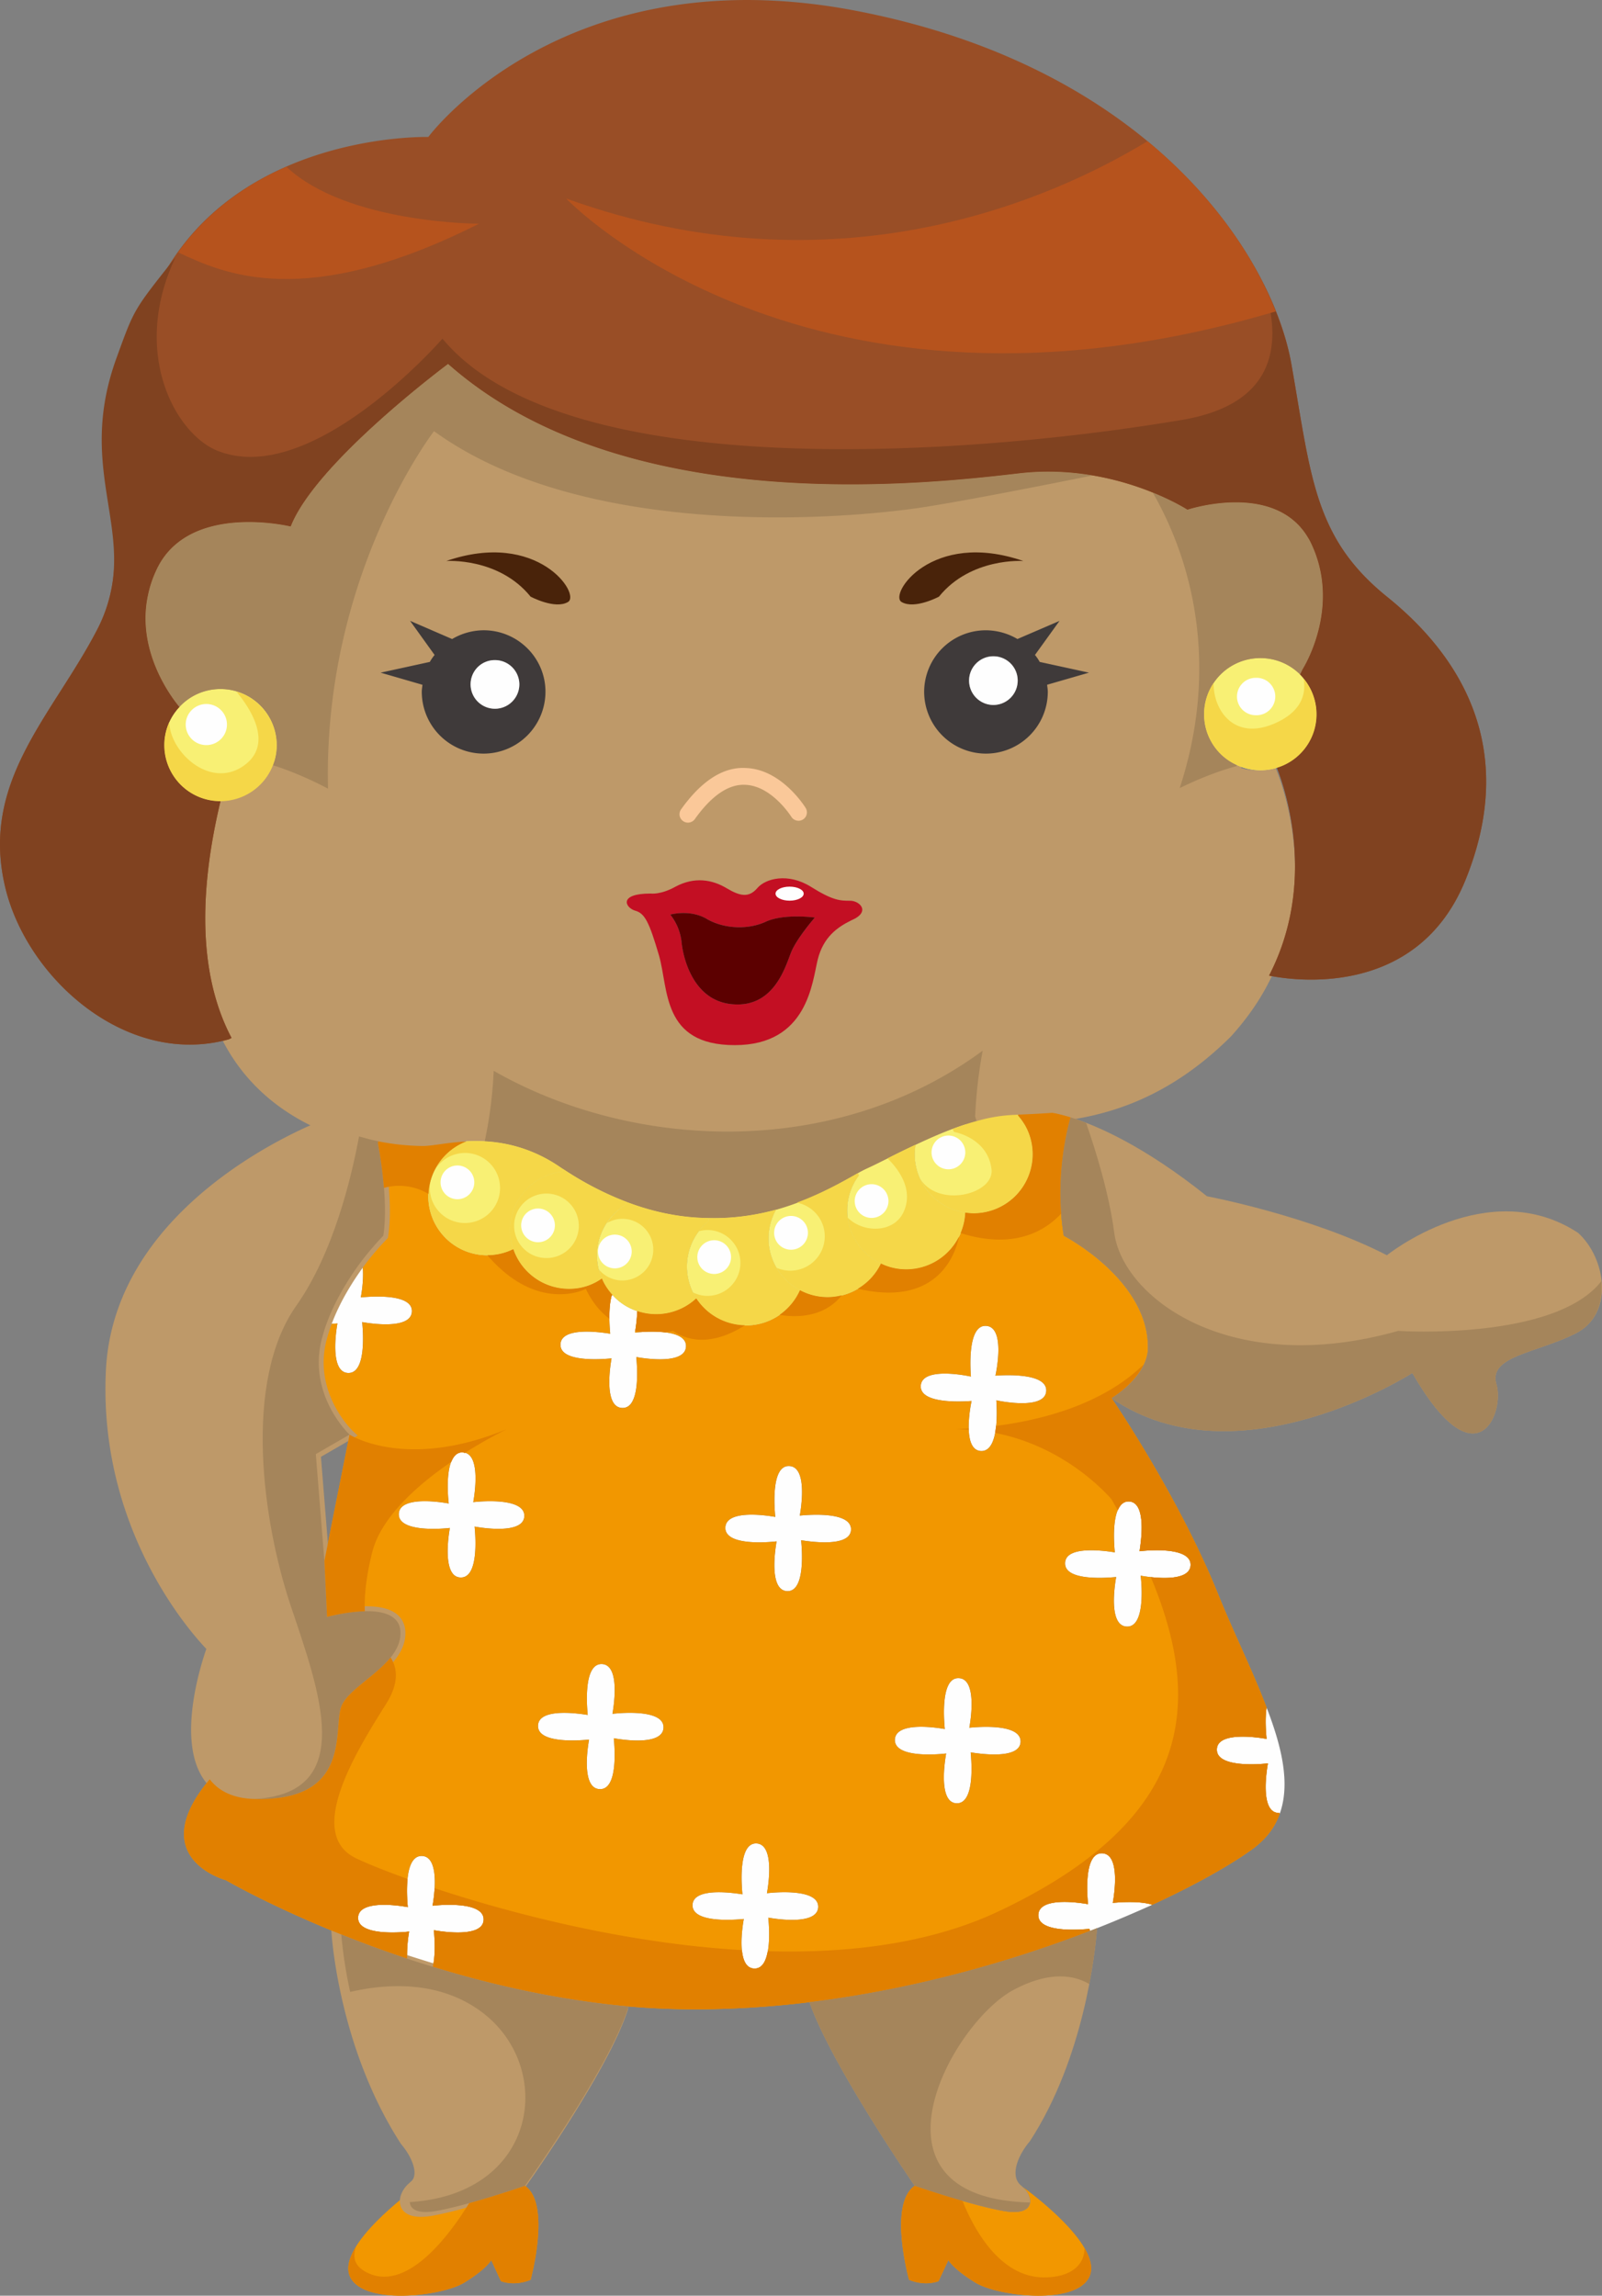 <svg xmlns="http://www.w3.org/2000/svg" width="82.179" height="117.73"><rect width="100%" height="100%" fill="#808080" stroke="none"/><g fill-rule="evenodd" stroke-miterlimit="10" data-paper-data="{&quot;isPaintingLayer&quot;:true}" style="mix-blend-mode:normal"><path fill="#f29700" d="M21.405 112.143c-.542.448-.772 1.519.912 1.254 1.729-.3 4.613-1.3 4.613-1.3 1.36.93.288 4.819.288 4.819-.864.355-1.522.067-1.522.067l-.497-1.08s-.217.438-1.372 1.15c-1.153.725-5.41 1.219-5.918-.425-.46-1.553 3.036-4.163 3.496-4.485M46.922 112.096s2.883 1.002 4.613 1.3c1.684.266 1.454-.806.912-1.254.463.323 3.957 2.933 3.482 4.487-.506 1.645-4.751 1.15-5.905.425-1.154-.712-1.374-1.15-1.374-1.15l-.505 1.08s-.647.287-1.513-.068c0 0-1.082-3.89.29-4.82"/><path fill="#fefefe" d="M18.37 98.343c.024-.965 2.239-.6 2.55-.54-.045-.483-.22-2.633.716-2.623.98.023.61 2.244.553 2.554.485-.058 2.64-.218 2.62.713-.023.966-2.238.598-2.55.539.023.3.104 1.208-.058 1.876-.451-.14-.888-.276-1.315-.414a6.9 6.9 0 0 1 .103-1.392c-.483.057-2.641.218-2.618-.713m37.906.54c-.116.046-.232.092-.358.139l-.036-.104c-.483.045-2.64.219-2.618-.713.023-.977 2.24-.61 2.55-.552-.046-.484-.22-2.633.715-2.61.98.024.612 2.23.554 2.542.31-.024 1.339-.115 2.007.09l.01.012c-.931.42-1.873.82-2.824 1.196m6.147-9.165c.012-.965 2.238-.598 2.55-.54-.023-.265-.093-.99 0-1.61.784 2.024 1.22 3.898.68 5.428l-.058-.023c-.98-.011-.611-2.231-.553-2.541-.484.056-2.643.216-2.618-.714m-7.787-9.555c.012-.967 2.238-.6 2.55-.553-.046-.471-.22-2.622.714-2.61.97.022.6 2.23.555 2.554.473-.06 2.629-.231 2.617.7-.022.978-2.248.609-2.56.552.058.483.232 2.634-.704 2.61-.98-.023-.611-2.231-.552-2.541-.485.045-2.644.219-2.62-.712m-8.732 9.06c.024-.977 2.25-.608 2.56-.552-.046-.482-.218-2.633.704-2.61.98.013.613 2.232.554 2.543.485-.047 2.642-.22 2.63.713-.022.965-2.25.596-2.56.55.045.472.219 2.623-.715 2.612-.97-.025-.601-2.231-.543-2.555-.484.059-2.642.23-2.63-.7m-10.38 8.475c.023-.966 2.25-.598 2.56-.553-.046-.471-.22-2.621.703-2.608.98.02.612 2.23.553 2.553.485-.058 2.642-.232 2.63.7-.022.978-2.248.609-2.56.55.046.485.219 2.636-.715 2.61-.97-.021-.6-2.228-.542-2.54-.484.048-2.642.22-2.63-.712m-7.926-9.2c.024-.966 2.238-.598 2.55-.552-.046-.471-.22-2.622.714-2.61.98.023.61 2.23.555 2.554.485-.06 2.64-.231 2.619.7-.023.978-2.238.609-2.55.552.047.484.22 2.634-.715 2.61-.98-.023-.61-2.231-.554-2.541-.485.047-2.642.219-2.618-.712m-7.141-10.857c.023-.965 2.238-.598 2.56-.54-.056-.482-.23-2.633.705-2.621.98.02.61 2.242.553 2.553.486-.058 2.642-.218 2.62.712-.024.966-2.24.598-2.551.54.048.483.22 2.634-.714 2.61-.97-.01-.613-2.23-.553-2.54-.474.057-2.644.217-2.62-.713m-3.715-9.74c.463-1.277 1.199-2.427 1.813-3.243.16.689-.012 1.678-.048 1.874.486-.046 2.643-.217 2.62.713-.023.977-2.237.61-2.551.552.048.483.219 2.633-.715 2.61-.968-.022-.611-2.23-.553-2.54-.104.01-.324.02-.566.034m12.009 1.046c.023-.967 2.238-.6 2.549-.553-.024-.298-.116-1.298.08-1.965l.036-.025c.343.383.78.669 1.269.829v.01c-.011.496-.093.956-.115 1.096.484-.058 2.642-.232 2.618.7-.022.978-2.238.609-2.55.55.047.485.22 2.636-.715 2.61-.98-.021-.61-2.228-.554-2.54-.485.047-2.641.219-2.618-.711m8.457 9.395c.022-.98 2.248-.61 2.56-.554-.046-.482-.22-2.632.703-2.608.98.02.61 2.229.555 2.54.483-.045 2.64-.218 2.628.715-.022.963-2.248.595-2.56.55.047.483.22 2.622-.704 2.61-.981-.023-.61-2.231-.554-2.553-.484.057-2.64.23-2.63-.7m10.025-7.27c.046-.976 2.26-.551 2.573-.481-.035-.483-.162-2.646.772-2.6.98.047.554 2.243.485 2.553.484-.034 2.652-.148 2.606.782-.045.965-2.25.553-2.56.483.034.482.149 2.633-.784 2.6-.97-.046-.554-2.255-.485-2.566-.485.036-2.641.16-2.607-.77"/><path fill="#f29700" d="M57.257 80.875c-.058.31-.427 2.518.554 2.54.934.024.76-2.126.703-2.61.312.059 2.537.427 2.562-.551.01-.932-2.146-.76-2.62-.702.047-.322.417-2.53-.553-2.552-.935-.012-.761 2.139-.715 2.61-.312-.047-2.538-.414-2.55.553-.023.93 2.134.757 2.619.712m-7.417-9.027c-.07.31-.485 2.519.485 2.565.933.034.818-2.117.784-2.6.31.069 2.515.483 2.56-.483.046-.931-2.122-.817-2.606-.781.069-.311.495-2.507-.485-2.553-.934-.047-.807 2.116-.772 2.599-.313-.07-2.527-.495-2.573.482-.034.93 2.122.805 2.607.77m-1.305 18.078c-.056.322-.425 2.53.544 2.554.934.01.76-2.141.715-2.611.31.046 2.538.415 2.56-.552.012-.933-2.145-.76-2.63-.713.059-.311.426-2.53-.554-2.542-.923-.022-.75 2.128-.703 2.61-.311-.056-2.537-.425-2.562.554-.01.93 2.147.757 2.63.7m-8.697-10.88c-.056.323-.426 2.53.554 2.555.924.012.75-2.128.704-2.611.312.046 2.538.414 2.56-.551.012-.933-2.145-.76-2.628-.713.055-.312.425-2.52-.555-2.542-.923-.023-.75 2.127-.703 2.61-.311-.057-2.538-.425-2.561.553-.011.93 2.145.757 2.629.7m-1.683 19.366c-.058.31-.428 2.519.542 2.542.933.022.76-2.128.715-2.61.312.056 2.538.425 2.56-.554.013-.93-2.145-.757-2.63-.7.059-.323.428-2.53-.553-2.553-.922-.013-.75 2.138-.703 2.61-.311-.046-2.538-.414-2.561.552-.012.93 2.145.759 2.63.713m-7.938-9.2c-.056.31-.426 2.519.555 2.54.934.024.762-2.126.714-2.61.313.059 2.528.428 2.55-.551.022-.931-2.133-.758-2.618-.701.056-.322.426-2.53-.554-2.552-.934-.012-.762 2.139-.714 2.609-.312-.046-2.528-.414-2.55.553-.023.932 2.133.758 2.617.712m-7.14-10.855c-.06.31-.414 2.53.556 2.542.933.02.76-2.13.713-2.612.31.059 2.526.425 2.55-.54.023-.931-2.134-.77-2.62-.713.059-.31.428-2.53-.551-2.553-.936-.01-.763 2.139-.706 2.623-.323-.06-2.537-.427-2.56.54-.023.93 2.146.77 2.619.713m18.445 24.32a49.19 49.19 0 0 1-5.848.369 42.11 42.11 0 0 1-3.45-.15c-3.61-.332-7.048-1.114-10.024-2.034.162-.667.082-1.576.057-1.876.314.06 2.528.426 2.55-.54.022-.931-2.133-.77-2.618-.713.057-.311.426-2.53-.554-2.553-.935-.011-.761 2.14-.715 2.624-.312-.06-2.528-.427-2.55.54-.023.93 2.135.77 2.617.713a7.07 7.07 0 0 0-.102 1.39 59.186 59.186 0 0 1-3.38-1.242c-3.645-1.46-5.917-2.782-5.917-2.782s-4.223-1.128-.831-5.175c.45.587 1.176.977 2.284 1.012 5.04.138 4.037-3.588 4.464-4.738.427-1.15 3.172-2.162 3.034-3.887-.15-1.725-3.76-.713-3.76-.713l-.14-2.875 1.292-6.475s-2.155-2.012-1.43-4.887c.07-.264.15-.525.242-.782.243-.011.463-.022.566-.034-.057.31-.415 2.519.553 2.542.936.022.762-2.127.716-2.61.312.056 2.527.423 2.55-.554.022-.93-2.135-.758-2.62-.713.036-.195.207-1.184.047-1.874.612-.794 1.108-1.287 1.108-1.287.3-1.875-.277-4.75-.277-4.75l.023-.092a12.27 12.27 0 0 0 2.284.242c.484 0 1.257-.184 2.214-.231a3.02 3.02 0 0 0-1.937 2.807 3.025 3.025 0 0 0 4.36 2.714 3.02 3.02 0 0 0 2.86 2.035 2.87 2.87 0 0 0 1.684-.53c.131.309.315.592.543.839l-.036.025c-.196.667-.104 1.666-.08 1.966-.311-.047-2.526-.415-2.55.552-.021.93 2.134.759 2.619.713-.056.312-.426 2.518.554 2.542.935.023.762-2.128.715-2.612.312.058 2.528.427 2.55-.552.024-.93-2.134-.757-2.618-.7.022-.138.104-.6.115-1.094v-.011a3.015 3.015 0 0 0 3.01-.632l.023-.012a3.057 3.057 0 0 0 2.549 1.38c1.2 0 2.286-.709 2.77-1.806a2.98 2.98 0 0 0 1.418.357 3.03 3.03 0 0 0 2.735-1.724c.39.195.842.298 1.302.298a3.03 3.03 0 0 0 3.022-2.91c.15.024.29.036.44.036a3.031 3.031 0 0 0 3.022-3.024c0-.76-.278-1.46-.75-1.99v-.045c.518-.024 1.095-.047 1.718-.092.01-.013.023 0 .035 0 .173.02.485.092.935.228-.221.76-.82 3.22-.347 6.072 0 0 4.465 2.3 4.315 5.889-.138 1.437-1.868 2.437-1.868 2.437l.01.012c.208.298 3.506 5.186 5.468 10.062.785 1.943 1.776 3.933 2.48 5.796-.093.62-.023 1.344 0 1.61-.312-.057-2.538-.425-2.55.54-.022.93 2.135.77 2.619.713-.057.31-.427 2.53.553 2.542l.058.023c-.242.7-.703 1.322-1.43 1.85-1.084.782-2.85 1.795-5.121 2.84l-.013-.01c-.668-.207-1.695-.115-2.007-.093.058-.31.428-2.517-.552-2.54-.936-.024-.763 2.127-.717 2.61-.31-.058-2.525-.425-2.55.552-.02.932 2.135.759 2.62.713l.034.103c-4.037 1.565-9.042 3.002-14.395 3.656"/><path fill="#be9969" stroke="#be9969" stroke-width=".5" d="M10.759 91.248c-1.651-2.093.114-6.75.114-6.75s-5.628-5.462-5.19-14.226c.416-8.222 9.805-12.143 10.98-12.603h.013a12.75 12.75 0 0 0 2.735.86l-.025.094s.577 2.875.278 4.749c-.395.406-.764.836-1.107 1.288-.613.817-1.351 1.967-1.813 3.245a9.415 9.415 0 0 0-.241.78c-.727 2.875 1.43 4.888 1.43 4.888l-1.731 1 .439 5.474.138 2.875s3.61-1.012 3.762.713c.137 1.725-2.608 2.737-3.034 3.887-.428 1.149.576 4.876-4.465 4.737-1.107-.034-1.833-.425-2.283-1.011m36.647-55.773a3.175 3.175 0 0 0 3.172 3.173 3.175 3.175 0 0 0 3.17-3.173c0-.116-.02-.231-.033-.36l2.147-.62-2.528-.551a2.243 2.243 0 0 0-.241-.355l1.257-1.748-2.157.93a3.163 3.163 0 0 0-4.786 2.703m-1.154-4.6c.668.392 1.914-.275 1.914-.275 1.638-2.024 4.326-1.83 4.326-1.83-4.706-1.62-6.92 1.726-6.24 2.106M32.57 46.697c.508.139.727.576 1.235 2.3.497 1.726.138 4.6 3.887 4.6s3.968-3.243 4.257-4.393c.288-1.15 1.003-1.655 1.73-2.012 1.004-.425.426-1-.07-1-.507 0-.876 0-2.03-.725-1.152-.712-2.307-.424-2.734.08-.427.496-.864.426-1.58 0-.726-.436-1.638-.597-2.606-.08-.786.439-1.293.357-1.293.357-1.66 0-1.292.725-.796.873m-5.353-16.098s1.247.666 1.915.276c.68-.381-1.533-3.726-6.24-2.105 0 0 2.687-.195 4.325 1.829m-5.548 4.518c-.011.127-.034.242-.034.358a3.176 3.176 0 0 0 3.173 3.173 3.175 3.175 0 0 0 3.17-3.173 3.164 3.164 0 0 0-3.17-3.153c-.57.004-1.127.16-1.617.45l-2.156-.931 1.258 1.748a2.376 2.376 0 0 0-.243.355l-2.527.553 2.146.62m25.297 23.586c-.991.459-1.867.93-2.504 1.219-.157.074-.31.154-.46.24-.841.472-2.283 1.335-4.2 1.876a11.98 11.98 0 0 1-3.46.425c-1.291-.012-2.7-.253-4.21-.828a16.615 16.615 0 0 1-3.22-1.667c-.103-.058-.193-.127-.3-.197-1.35-.884-2.64-1.183-3.747-1.242C27.958 43.846 15.246 39.626 14 39.246c.126-.322.196-.668.196-1.036a2.88 2.88 0 0 0-2.885-2.875 2.851 2.851 0 0 0-2.11.92c-.403-.483-2.225-2.875-1.615-5.726.088-.425.224-.837.404-1.231 1.59-3.6 6.92-2.3 6.92-2.3 1.293-3.3 8.075-8.336 8.075-8.336 8.94 7.91 24.363 6.185 29.277 5.61 4.89-.574 8.652 1.864 8.652 1.864s4.452-1.484 6.182 1.427c.061.095.116.194.163.298 1.579 3.31-.44 6.463-.44 6.463l-.126.264a2.878 2.878 0 0 0-2.043-.84 2.88 2.88 0 0 0-2.882 2.875 2.84 2.84 0 0 0 1.683 2.61l-.023.058s-12.76 3.013-13.404 17.963l.069.24c-1.062.278-2.145.75-3.126 1.21" data-paper-data="{&quot;origPos&quot;:null}"/><path fill="#f8f074" d="M9.202 36.256a2.854 2.854 0 0 1 2.11-.92 2.881 2.881 0 0 1 2.884 2.875c0 .369-.07.713-.195 1.035a2.896 2.896 0 0 1-2.69 1.84A2.872 2.872 0 0 1 8.43 38.21a2.81 2.81 0 0 1 .772-1.955"/><path fill="#be9969" stroke="#be9969" stroke-width=".5" d="M16.432 57.669h-.013c-1.786-.805-3.61-2.151-4.786-4.44-1.384-2.62-1.915-6.485-.565-12.143a2.893 2.893 0 0 0 2.688-1.84c1.246.38 13.958 4.6 10.866 19.286a8.282 8.282 0 0 0-.946 0l-.011.01c-.957.046-1.732.23-2.216.23a12.21 12.21 0 0 1-2.283-.241 12.82 12.82 0 0 1-2.733-.863zm4.21 42.779c.437.141.875.28 1.314.415 2.977.918 6.414 1.7 10.024 2.033l-.011.093c-1.014 3.162-5.283 9.107-5.283 9.107s-2.884 1.002-4.614 1.3c-1.684.266-1.453-.806-.911-1.254l.046-.046c.576-.424.289-1.437-.438-2.3-3-4.635-3.461-10.027-3.507-10.59 1.114.447 2.241.861 3.38 1.242" data-paper-data="{&quot;origPos&quot;:null}"/><path fill="#3f3a3a" d="M25.384 36.348a1.26 1.26 0 0 0 1.258-1.253 1.25 1.25 0 0 0-1.258-1.242 1.24 1.24 0 0 0-1.246 1.242 1.25 1.25 0 0 0 1.246 1.253zm-3.334-2.403c.07-.126.15-.242.244-.356l-1.258-1.75 2.157.933a3.22 3.22 0 0 1 1.615-.45c1.753 0 3.173 1.416 3.173 3.152a3.176 3.176 0 0 1-3.173 3.174 3.175 3.175 0 0 1-3.172-3.174c0-.116.023-.23.035-.356l-2.146-.622z"/><path fill="#f8f074" d="M24.866 58.53c1.107.058 2.398.359 3.748 1.243.105.068.197.138.3.195l-.08.116a3.023 3.023 0 0 0-2.675 2.99c-.002.337.056.672.172.989a3.024 3.024 0 0 1-4.36-2.714 3.018 3.018 0 0 1 1.937-2.807l.013-.011a8.67 8.67 0 0 1 .945 0"/><path fill="#49230a" d="M22.893 28.77c4.707-1.622 6.92 1.725 6.24 2.105-.668.39-1.915-.277-1.915-.277-1.638-2.023-4.325-1.828-4.325-1.828" data-paper-data="{&quot;origPos&quot;:null}"/><path fill="#fefefe" d="M25.385 33.853a1.25 1.25 0 0 1 1.256 1.242 1.25 1.25 0 1 1-2.137-.88 1.24 1.24 0 0 1 .88-.362"/><path fill="#f8f074" d="M26.33 64.063a2.817 2.817 0 0 1-.172-.99c0-1.54 1.176-2.816 2.676-2.99l.08-.114a16.545 16.545 0 0 0 3.219 1.668l-.058.16a3.02 3.02 0 0 0-1.454 2.576c0 .411.087.819.253 1.196a2.875 2.875 0 0 1-1.683.53 3.02 3.02 0 0 1-2.86-2.036"/><path fill="#f8f074" d="M30.875 65.569a2.985 2.985 0 0 1-.253-1.195 3.024 3.024 0 0 1 1.452-2.577l.058-.162c1.512.576 2.92.818 4.212.829v.16a3.02 3.02 0 0 0-1.107 2.324c0 .583.168 1.154.483 1.645l-.022.01a3.015 3.015 0 0 1-3.01.633 2.921 2.921 0 0 1-1.27-.83 2.94 2.94 0 0 1-.543-.837"/><path fill="#c30f23" d="M34.383 46.904c.315.394.515.868.577 1.37.068.794.576 3.094 2.663 3.23 2.089.15 2.665-1.931 2.954-2.656.289-.724 1.222-1.793 1.222-1.793s-1.581-.22-2.525.218c-.934.426-2.158.357-3.023-.15-.865-.507-1.868-.22-1.868-.22m-1.016-1.08s.508.082 1.293-.356c.969-.516 1.879-.357 2.607.08.714.426 1.153.495 1.579 0 .428-.504 1.58-.792 2.734-.08 1.155.726 1.524.726 2.03.726.497 0 1.074.574.07 1-.728.356-1.441.86-1.731 2.01-.287 1.15-.506 4.395-4.256 4.395s-3.39-2.876-3.888-4.6c-.508-1.724-.727-2.162-1.233-2.3-.498-.15-.865-.874.795-.874"/><path fill="#5c0000" d="M36.25 47.123c.867.506 2.09.576 3.024.15.945-.438 2.525-.218 2.525-.218s-.933 1.069-1.222 1.794c-.29.725-.865 2.806-2.954 2.655-2.087-.137-2.595-2.437-2.664-3.23a2.733 2.733 0 0 0-.576-1.37s1.003-.287 1.868.219"/><path fill="#f8f074" d="M35.237 64.948a3.02 3.02 0 0 1 1.108-2.324v-.16c1.278.035 2.43-.15 3.46-.425v.012c-.243.424-.382.93-.382 1.46a2.997 2.997 0 0 0 1.617 2.655 3.027 3.027 0 0 1-2.77 1.806 3.054 3.054 0 0 1-2.55-1.38 3.048 3.048 0 0 1-.483-1.644"/><path fill="#f8f074" d="M41.039 66.167a3 3 0 0 1-1.617-2.656c-.001-.512.13-1.015.382-1.46v-.013c1.916-.54 3.358-1.402 4.199-1.874l.058.115a2.922 2.922 0 0 0-.6 1.794 3.017 3.017 0 0 0 1.73 2.726 3.029 3.029 0 0 1-4.152 1.368"/><path fill="#f8f074" d="M45.192 64.799a3.015 3.015 0 0 1-1.73-2.726 2.93 2.93 0 0 1 .598-1.794l-.057-.116c.15-.087.305-.167.462-.24.635-.288 1.51-.76 2.503-1.218a2.212 2.212 0 0 0-.047.493 3.025 3.025 0 0 0 2.595 2.989 3.03 3.03 0 0 1-3.023 2.91c-.46 0-.91-.103-1.302-.298"/><path fill="#be9969" d="M41.522 102.678c5.353-.655 10.36-2.092 14.397-3.657.126-.045.242-.092.358-.138-.104 1.312-.681 6.659-3.437 10.913-.73.863-1.016 1.875-.44 2.3l.046.046c.542.448.773 1.519-.911 1.254-1.73-.298-4.613-1.3-4.613-1.3s-4.28-6.198-5.4-9.418" data-paper-data="{&quot;origPos&quot;:null}"/><path fill="#49230a" d="M52.493 28.77s-2.688-.195-4.326 1.828c0 0-1.246.667-1.914.277-.68-.381 1.534-3.727 6.24-2.105" data-paper-data="{&quot;origPos&quot;:null}"/><path fill="#f8f074" d="M49.517 62.188a3.025 3.025 0 0 1-2.596-2.99 2.32 2.32 0 0 1 .046-.494c.982-.46 2.065-.932 3.126-1.208a8.021 8.021 0 0 1 1.73-.31c.127-.012.266-.012.404-.022v.044c.473.53.75 1.23.75 1.99a3.031 3.031 0 0 1-3.021 3.025c-.151 0-.29-.012-.44-.036"/><path fill="#3f3a3a" d="M49.713 34.9a1.25 1.25 0 0 0 1.246 1.253 1.25 1.25 0 0 0 0-2.5c-.688 0-1.246.558-1.246 1.247m.865-2.577a3.212 3.212 0 0 1 1.614.448l2.159-.93-1.26 1.748c.093.11.174.23.244.357l2.526.55-2.145.62c.01.128.034.243.034.358a3.175 3.175 0 0 1-3.172 3.174 3.175 3.175 0 0 1-3.171-3.174 3.163 3.163 0 0 1 3.17-3.151"/><path fill="#be9969" stroke="#be9969" stroke-width=".5" d="M64.856 50.277c-.461.908-1.084 1.804-1.88 2.69-3.391 3.381-6.703 4.117-9.24 4.347-.012 0-.023-.012-.033 0-.623.046-1.2.07-1.72.093-.137.011-.277.011-.404.021a8.097 8.097 0 0 0-1.73.31l-.07-.24c.647-14.95 13.405-17.962 13.405-17.962l.023-.059c.369.173.773.266 1.199.266.29 0 .577-.042.854-.127.474 1.206 2.03 5.945-.403 10.66" data-paper-data="{&quot;origPos&quot;:null}"/><path fill="#fefefe" d="M50.958 33.658c.693 0 1.246.562 1.246 1.242a1.25 1.25 0 0 1-1.246 1.253 1.25 1.25 0 0 1-1.246-1.253c0-.68.554-1.242 1.246-1.242"/><path fill="#be9969" d="M54.916 57.3c1.29.404 3.725 1.427 7 4.048 0 0 5.34 1.012 9.228 3.025 0 0 5.192-4.175 9.806-1.15 1.44 1.3 1.88 4.174-.15 5.174-2.008 1.002-4.464 1.15-4.037 2.589.438 1.436-1.004 5.175-4.314-.575 0 0-8.941 5.738-15.423 1.298l-.012-.01s1.73-1.001 1.87-2.44c.149-3.586-4.315-5.886-4.315-5.886-.473-2.852.127-5.314.347-6.072" data-paper-data="{&quot;origPos&quot;:null}"/><path fill="#f8f074" d="M65.504 39.373c-.265.08-.553.127-.853.127-.427 0-.83-.093-1.2-.265a2.843 2.843 0 0 1-1.684-2.61 2.88 2.88 0 0 1 2.884-2.876 2.874 2.874 0 0 1 2.884 2.876 2.865 2.865 0 0 1-2.031 2.748"/><path fill="#994e26" d="M4.968 32.323a7.72 7.72 0 0 0 .76-2.184c.67-3.623-1.037-7.326 1.973-14.64 3.61-8.773 14.27-8.475 14.27-8.475S28.89-2.324 43.888.549c14.995 2.876 21.34 12.364 22.355 18.113.634 3.588.922 6.175 1.972 8.349.624 1.299 1.522 2.448 2.93 3.588 3.75 3.013 6.77 7.75 4.037 14.513-2.502 6.196-9.01 5.14-10.081 4.92 2.434-4.714.876-9.453.403-10.66a2.865 2.865 0 0 0 2.03-2.748 2.87 2.87 0 0 0-.841-2.035l.127-.264s2.019-3.151.438-6.463a2.382 2.382 0 0 0-.162-.298c-1.73-2.91-6.183-1.426-6.183-1.426s-3.76-2.44-8.65-1.864c-4.916.575-20.337 2.3-29.278-5.612 0 0-6.783 5.037-8.074 8.337 0 0-5.33-1.3-6.922 2.3a5.76 5.76 0 0 0-.402 1.23c-.612 2.852 1.21 5.244 1.614 5.727a2.808 2.808 0 0 0-.772 1.956 2.873 2.873 0 0 0 2.882 2.875c-1.35 5.657-.818 9.52.567 12.142l-.14.07c-5.155 1.426-10.232-2.99-11.43-7.636-1.408-5.52 2.34-8.89 4.66-13.34" data-paper-data="{&quot;origPos&quot;:null}"/><path fill="#a5855b" d="M59.132 25.258c1.118.453 1.78.878 1.78.878s4.453-1.483 6.184 1.427c.058.092.116.195.162.3 1.58 3.31-.438 6.462-.438 6.462l-.127.264a2.871 2.871 0 0 0-2.043-.84 2.88 2.88 0 0 0-2.883 2.876c0 1.172.693 2.172 1.684 2.61l-.023.058s-1.215.29-2.912 1.123c1.857-5.663.987-11.02-1.384-15.158m-8.723 28.625a24.203 24.203 0 0 0-.386 3.37l.07.242c-1.061.277-2.146.749-3.126 1.21-.991.459-1.868.93-2.503 1.218-.157.073-.31.153-.46.24-.842.473-2.284 1.335-4.2 1.875-1.127.31-2.292.454-3.46.426-1.292-.011-2.7-.253-4.211-.83-1.028-.39-2.1-.93-3.218-1.666-.104-.057-.196-.127-.302-.195-1.35-.885-2.64-1.185-3.748-1.242.253-1.191.407-2.4.46-3.616 7.17 4.094 17.504 4.55 25.084-1.032M7.587 30.53a5.86 5.86 0 0 1 .402-1.232c1.592-3.6 6.922-2.3 6.922-2.3 1.292-3.3 8.074-8.337 8.074-8.337 8.94 7.912 24.363 6.186 29.277 5.612a13.253 13.253 0 0 1 3.786.11c-2.555.514-6.321 1.255-8.55 1.609-3.604.575-17.303 1.869-25.234-3.881 0 0-5.7 7.379-5.437 18.333-1.4-.738-2.502-1.1-2.827-1.198.127-.322.195-.667.195-1.035a2.88 2.88 0 0 0-2.883-2.876c-.841 0-1.592.356-2.11.92-.405-.483-2.226-2.875-1.615-5.726" data-paper-data="{&quot;origPos&quot;:null}"/><path fill="#fac899" d="M35.29 42.188a.437.437 0 0 1-.427-.36.428.428 0 0 1 .075-.322c1.032-1.446 2.153-2.188 3.318-2.12 1.83.06 3.023 1.968 3.073 2.05a.43.43 0 0 1-.141.592.437.437 0 0 1-.595-.14c-.01-.017-1.006-1.597-2.37-1.64-.852-.043-1.73.563-2.58 1.759a.437.437 0 0 1-.354.18" data-paper-data="{&quot;origPos&quot;:null}"/><path fill="#fefefe" d="M39.783 45.83c0-.2.324-.36.722-.36.398 0 .722.16.722.359 0 .2-.324.36-.722.36-.398 0-.722-.16-.722-.36"/><path fill="#804220" d="M4.968 32.323a7.72 7.72 0 0 0 .76-2.184c.67-3.623-1.632-6.59.243-11.765.932-2.567.865-2.443 3.028-5.175-2.308 4.888 0 9.056 2.162 9.919 4.852 1.935 11.536-5.75 11.536-5.75 6.2 7.474 26.819 6.038 37.922 4.169 4.767-.802 5.224-3.804 4.198-6.967.733 1.465 1.21 2.866 1.426 4.092.634 3.588.922 6.175 1.972 8.349.624 1.299 1.522 2.448 2.93 3.588 3.75 3.013 6.77 7.75 4.037 14.513-2.502 6.196-9.01 5.14-10.081 4.92 2.434-4.714.876-9.453.403-10.66a2.865 2.865 0 0 0 2.03-2.748 2.87 2.87 0 0 0-.841-2.035l.127-.264s2.019-3.151.438-6.463a2.382 2.382 0 0 0-.162-.298c-1.73-2.91-6.183-1.426-6.183-1.426s-3.76-2.44-8.65-1.864c-4.916.575-20.337 2.3-29.278-5.612 0 0-6.783 5.037-8.074 8.337 0 0-5.33-1.3-6.922 2.3a5.76 5.76 0 0 0-.402 1.23c-.612 2.852 1.21 5.244 1.614 5.727a2.808 2.808 0 0 0-.772 1.956 2.873 2.873 0 0 0 2.882 2.875c-1.35 5.657-.818 9.52.567 12.142l-.14.07c-5.155 1.426-10.232-2.99-11.43-7.636-1.408-5.52 2.34-8.89 4.66-13.34" data-paper-data="{&quot;origPos&quot;:null}"/><path fill="#b6531d" d="M29.042 10.18c13.883 5.005 24.99-.003 29.822-2.94 3.382 2.8 5.486 5.958 6.583 8.729-24.096 7.137-36.405-5.788-36.405-5.788m-4.471 1.293c-8.978 4.52-13.13 2.54-15.436 1.466 1.54-2.146 3.563-3.52 5.557-4.388 3.098 2.92 9.879 2.922 9.879 2.922" data-paper-data="{&quot;origPos&quot;:null}"/><path fill="#a5855b" d="M54.569 63.373c-.472-2.853.127-5.313.346-6.073.228.07.504.17.8.286.5 1.435 1.182 3.638 1.444 5.637.433 3.306 5.912 7.474 14.563 5.03 0 0 8.023.526 10.424-2.55.105 1.08-.257 2.159-1.346 2.694-2.007 1.002-4.464 1.15-4.037 2.588.438 1.438-1.004 5.176-4.315-.574 0 0-8.94 5.737-15.421 1.299l-.012-.011s1.73-1.002 1.869-2.438c.15-3.59-4.315-5.888-4.315-5.888M14.91 82.34c-1.442-4.311-2.451-11.5.29-15.38 1.9-2.694 2.827-6.563 3.218-8.68.338.095.68.19.99.25l-.022.092s.577 2.875.277 4.75c0 0-.496.493-1.108 1.287-.612.817-1.35 1.967-1.812 3.244-.092.253-.17.517-.242.78-.725 2.876 1.43 4.888 1.43 4.888l-1.73 1 .439 5.475.139 2.875s3.61-1.012 3.76.713c.138 1.725-2.607 2.737-3.034 3.887-.427 1.15.577 4.876-4.464 4.737 5.34-.286 3.31-5.605 1.87-9.918" data-paper-data="{&quot;origPos&quot;:null}"/><path fill="#f5d748" d="M46.345 62.169c.558-1.187-.303-2.263-.817-2.764.437-.22.92-.461 1.439-.7a2.327 2.327 0 0 0-.046.493 3.024 3.024 0 0 0 2.595 2.99 3.03 3.03 0 0 1-3.022 2.91c-.461 0-.912-.104-1.302-.3a3.014 3.014 0 0 1-1.705-2.356c.77.788 2.346.813 2.858-.273"/><path fill="#f5d748" d="M46.92 59.198c0-.173.013-.334.047-.494a3.779 3.779 0 0 0-.046.5zm3.943.768c-.193-1.628-1.924-1.917-1.924-1.917s-.028-.062-.076-.152c.409-.152.82-.294 1.23-.401a7.918 7.918 0 0 1 1.73-.31c.126-.011.266-.011.404-.022v.044c.472.53.75 1.23.75 1.99a3.03 3.03 0 0 1-3.022 3.024c-.15 0-.288-.01-.44-.035a3.016 3.016 0 0 1-2.301-1.722c.94 1.496 3.799.778 3.649-.5m-10.321 5.199c.975 0 1.766-.788 1.766-1.761 0-.858-.616-1.57-1.43-1.727 1.378-.513 2.45-1.135 3.125-1.511l.058.115c-.38.494-.6 1.115-.6 1.793 0 1.196.704 2.243 1.73 2.725a3.027 3.027 0 0 1-2.734 1.726 2.98 2.98 0 0 1-1.418-.357 3 3 0 0 1-1.196-1.147c.214.092.45.144.699.144"/><path fill="#f5d748" d="M36.287 66.457c.934 0 1.694-.756 1.694-1.69 0-.931-.76-1.687-1.694-1.687-.15 0-.291.025-.431.06.144-.19.305-.364.488-.515v-.16c1.28.034 2.433-.15 3.46-.427v.013a2.949 2.949 0 0 0-.381 1.46 3 3 0 0 0 1.615 2.656 3.028 3.028 0 0 1-2.768 1.805 3.053 3.053 0 0 1-2.55-1.38c-.06-.1-.117-.204-.167-.31.224.109.47.175.734.175"/><path fill="#f5d748" d="M31.925 65.667c.876 0 1.586-.708 1.586-1.581 0-.874-.71-1.581-1.586-1.581-.286 0-.552.08-.784.214a3.04 3.04 0 0 1 .933-.922l.059-.161c1.512.576 2.92.817 4.21.828v.16a3.02 3.02 0 0 0-1.106 2.325c0 .609.183 1.17.484 1.643l-.025.012a3.017 3.017 0 0 1-3.008.632 2.925 2.925 0 0 1-1.27-.828 2.91 2.91 0 0 1-.543-.84 2.96 2.96 0 0 1-.147-.457 1.57 1.57 0 0 0 1.197.556"/><path fill="#f5d748" d="M28.032 64.517c.916 0 1.659-.74 1.659-1.653s-.743-1.654-1.66-1.654c-.915 0-1.657.74-1.657 1.654 0 .913.742 1.653 1.658 1.653m.802-4.433.08-.115a16.535 16.535 0 0 0 3.22 1.666l-.06.16a3.022 3.022 0 0 0-1.453 2.578c0 .425.093.828.253 1.196a2.866 2.866 0 0 1-1.683.529 3.021 3.021 0 0 1-2.86-2.034 2.837 2.837 0 0 1-.173-.99 3.024 3.024 0 0 1 2.676-2.99"/><path fill="#f5d748" d="M22.157 60.327a1.79 1.79 0 0 0-.11.596 1.8 1.8 0 0 0 1.803 1.797 1.8 1.8 0 0 0 1.802-1.797 1.799 1.799 0 0 0-3.421-.775 3.038 3.038 0 0 1 1.677-1.605l.013-.013c.288-.01.61-.021.945 0a7.422 7.422 0 0 1 3.748 1.242c.105.07.197.139.3.197l-.08.114a3.024 3.024 0 0 0-2.675 2.99c0 .346.056.68.17.99a3.025 3.025 0 0 1-4.36-2.715c.002-.36.07-.701.188-1.021"/><path fill="#fefefe" d="M47.787 59.1a.865.865 0 1 1 1.73 0 .865.865 0 0 1-1.73 0m-3.942 2.494a.865.865 0 1 1 1.73 0 .865.865 0 0 1-1.73 0m-4.133 1.629a.865.865 0 1 1 1.732 0 .865.865 0 0 1-1.733 0m-3.94 1.245a.865.865 0 1 1 1.73 0 .865.865 0 0 1-1.73 0m-5.096-.287a.865.865 0 1 1 1.73 0 .865.865 0 0 1-1.73 0m-3.94-1.34a.865.865 0 1 1 1.73 0 .865.865 0 0 1-1.73 0M22.6 60.635a.865.865 0 1 1 1.73 0 .865.865 0 0 1-1.73 0"/><path fill="#f5d748" d="M62.254 35.029c-.014 1.422 1.088 3.018 3.22 2.032 1.326-.614 1.53-1.507 1.397-2.256a2.859 2.859 0 0 1-1.367 4.568c-.264.08-.553.126-.854.126-.426 0-.83-.092-1.2-.264a2.842 2.842 0 0 1-1.682-2.61c0-.591.179-1.14.486-1.596M8.686 37.035c.03 1.54 2.097 3.459 3.822 2.23 1.596-1.136.25-3.046-.385-3.798a2.866 2.866 0 0 1 2.072 2.744c0 .368-.07.714-.195 1.036a2.897 2.897 0 0 1-2.69 1.84 2.873 2.873 0 0 1-2.882-2.876c0-.42.097-.817.258-1.176"/><path fill="#fefefe" d="M9.527 37.158c0-.582.473-1.054 1.058-1.054.584 0 1.057.472 1.057 1.054 0 .58-.473 1.053-1.057 1.053a1.055 1.055 0 0 1-1.058-1.053m53.928-1.437c0-.53.43-.96.96-.96a.96.96 0 1 1 0 1.918.96.96 0 0 1-.961-.958"/><path fill="#e18000" d="M31.262 67.63c-.451-.341-.875-.828-1.21-1.532 0 0-2.452 1.294-5.048-1.724.46-.001.914-.108 1.327-.311a3.02 3.02 0 0 0 2.86 2.035c.622 0 1.2-.184 1.684-.53.128.312.323.598.543.84l-.036.024c-.104.357-.126.81-.12 1.199m3.259.623s-.154.042-.4.076a6.64 6.64 0 0 0-1.252-.017 2.979 2.979 0 0 1-.284-.06c.03-.188.09-.578.102-1.005v-.012a3.019 3.019 0 0 0 3.01-.632l.023-.012a3.05 3.05 0 0 0 2.493 1.373c-.91.583-2.356 1.177-3.692.289M16.779 82.922l-.137-2.875 1.29-6.475s2.89 1.87 8.082-.287c0 0-.97.464-2.183 1.232-.036-.008-.064-.035-.106-.035-.283-.004-.452.198-.568.48-1.698 1.163-3.607 2.823-4.065 4.649-.332 1.327-.407 2.308-.377 3.02-.957.02-1.936.29-1.936.29m23.208-15.488a3.075 3.075 0 0 0 1.05-1.266c.428.23.913.356 1.419.356.248 0 .486-.037.718-.092-.415.535-1.35 1.285-3.187 1.002M21.98 61.228a2.93 2.93 0 0 0-2.285-.31c-.1-1.244-.31-2.295-.31-2.295l.024-.092a12.21 12.21 0 0 0 2.283.24c.484 0 1.259-.183 2.216-.23a3.018 3.018 0 0 0-1.928 2.687m.209 36.505c.02-.112.08-.48.105-.9 3.844 1.272 9.747 2.824 15.768 3.175.048.503.21.934.634.946.405.009.595-.395.685-.89 4.19.117 8.366-.398 11.865-2.054 9.674-4.582 10.625-10.376 7.788-17.13.757.083 2.022.11 2.04-.626.012-.931-2.146-.76-2.618-.701.046-.323.415-2.53-.555-2.553-.273-.003-.445.189-.558.46-.11-.193-.217-.387-.33-.58-.932-1.046-3.01-2.82-5.972-3.396a3.64 3.64 0 0 0 .054-.36c2.18-.277 5.422-1.044 7.574-3.155-.492 1.043-1.655 1.73-1.655 1.73l.012.01c.207.299 3.505 5.187 5.466 10.063.785 1.944 1.777 3.933 2.48 5.796-.092.62-.022 1.345 0 1.61-.311-.06-2.536-.425-2.55.54-.022.932 2.136.77 2.619.713-.057.31-.426 2.53.554 2.542l.058.023c-.243.7-.703 1.322-1.43 1.85-1.084.782-2.85 1.795-5.122 2.84l-.011-.01c-.67-.206-1.695-.115-2.007-.092.057-.31.426-2.518-.554-2.542-.934-.023-.762 2.128-.716 2.61-.31-.057-2.525-.424-2.548.553-.023.932 2.133.76 2.618.714l.034.102c-4.036 1.565-9.043 3.002-14.396 3.657a49.19 49.19 0 0 1-5.848.368c-1.164 0-2.32-.057-3.45-.15-3.61-.332-7.046-1.115-10.023-2.034.162-.667.08-1.576.059-1.875.31.058 2.526.425 2.549-.54.02-.932-2.135-.77-2.62-.714m-11.43-6.485c.45.586 1.176.977 2.283 1.01 5.04.14 4.037-3.587 4.465-4.736.3-.81 1.748-1.552 2.53-2.523.328.506.466 1.274-.224 2.373-1.442 2.3-4.181 6.613-1.586 7.906.448.223 1.387.615 2.68 1.078-.04.481-.035.966.013 1.447-.312-.06-2.526-.425-2.55.54-.02.932 2.135.77 2.619.713-.033.16-.126.793-.103 1.39a59.65 59.65 0 0 1-3.38-1.241c-3.644-1.46-5.918-2.783-5.918-2.783s-4.221-1.128-.83-5.174m33.254-25.16c.509-.305.925-.75 1.18-1.29.39.196.84.299 1.302.299a3.029 3.029 0 0 0 2.704-1.687c-.15.775-1.014 3.654-5.186 2.68m10.424-3.851c-.815.876-2.41 1.862-5.158.998.138-.326.225-.678.239-1.05.15.024.288.036.438.036a3.031 3.031 0 0 0 3.022-3.025c0-.76-.277-1.46-.75-1.99v-.044c.52-.024 1.097-.047 1.719-.092.01-.013.023 0 .036 0 .17.02.483.092.934.228-.19.656-.66 2.587-.48 4.94m-5.64 11.045s.345.004.898-.028c0 .023.005.043.005.064-.298-.017-.59-.047-.903-.036"/><path fill="#a5855b" d="M55.919 99.02c.127-.046.242-.091.357-.137-.038.486-.142 1.53-.398 2.865-.714-.421-1.96-.717-3.861.287-3.23 1.704-8.132 10.69.814 10.915-.037.334-.374.59-1.296.446-1.73-.298-4.613-1.3-4.613-1.3s-4.28-6.198-5.4-9.418c5.354-.655 10.36-2.092 14.397-3.657m-31.204 4.164c-2.176-1.627-4.846-1.473-6.753-1.032a23.608 23.608 0 0 1-.456-2.948c1.016.415 2.158.829 3.38 1.242.426.139.865.277 1.314.415 2.977.92 6.413 1.702 10.024 2.034l-.01.093c-1.016 3.162-5.284 9.107-5.284 9.107s-2.883 1-4.614 1.3c-.94.148-1.27-.122-1.297-.466 6.598-.407 7.475-6.92 3.696-9.745" data-paper-data="{&quot;origPos&quot;:null}"/><path fill="#e18000" d="M46.922 112.097s1.162.402 2.452.773c.51 1.277 1.847 3.923 4.18 3.923 1.396 0 2.09-.655 2.078-1.506.279.478.419.945.298 1.34-.506 1.645-4.751 1.152-5.905.426-1.155-.712-1.374-1.15-1.374-1.15l-.506 1.082s-.647.287-1.512-.068c0 0-1.083-3.89.289-4.82M18.277 115.19c-.22.564-.108 1.079.67 1.41 2.05.875 4.203-2.124 5.119-3.614 1.444-.398 2.864-.89 2.864-.89 1.36.93.288 4.82.288 4.82-.864.355-1.522.068-1.522.068l-.496-1.08s-.218.437-1.372 1.149c-1.154.726-5.41 1.22-5.92-.425-.123-.424.048-.924.369-1.437"/></g></svg>